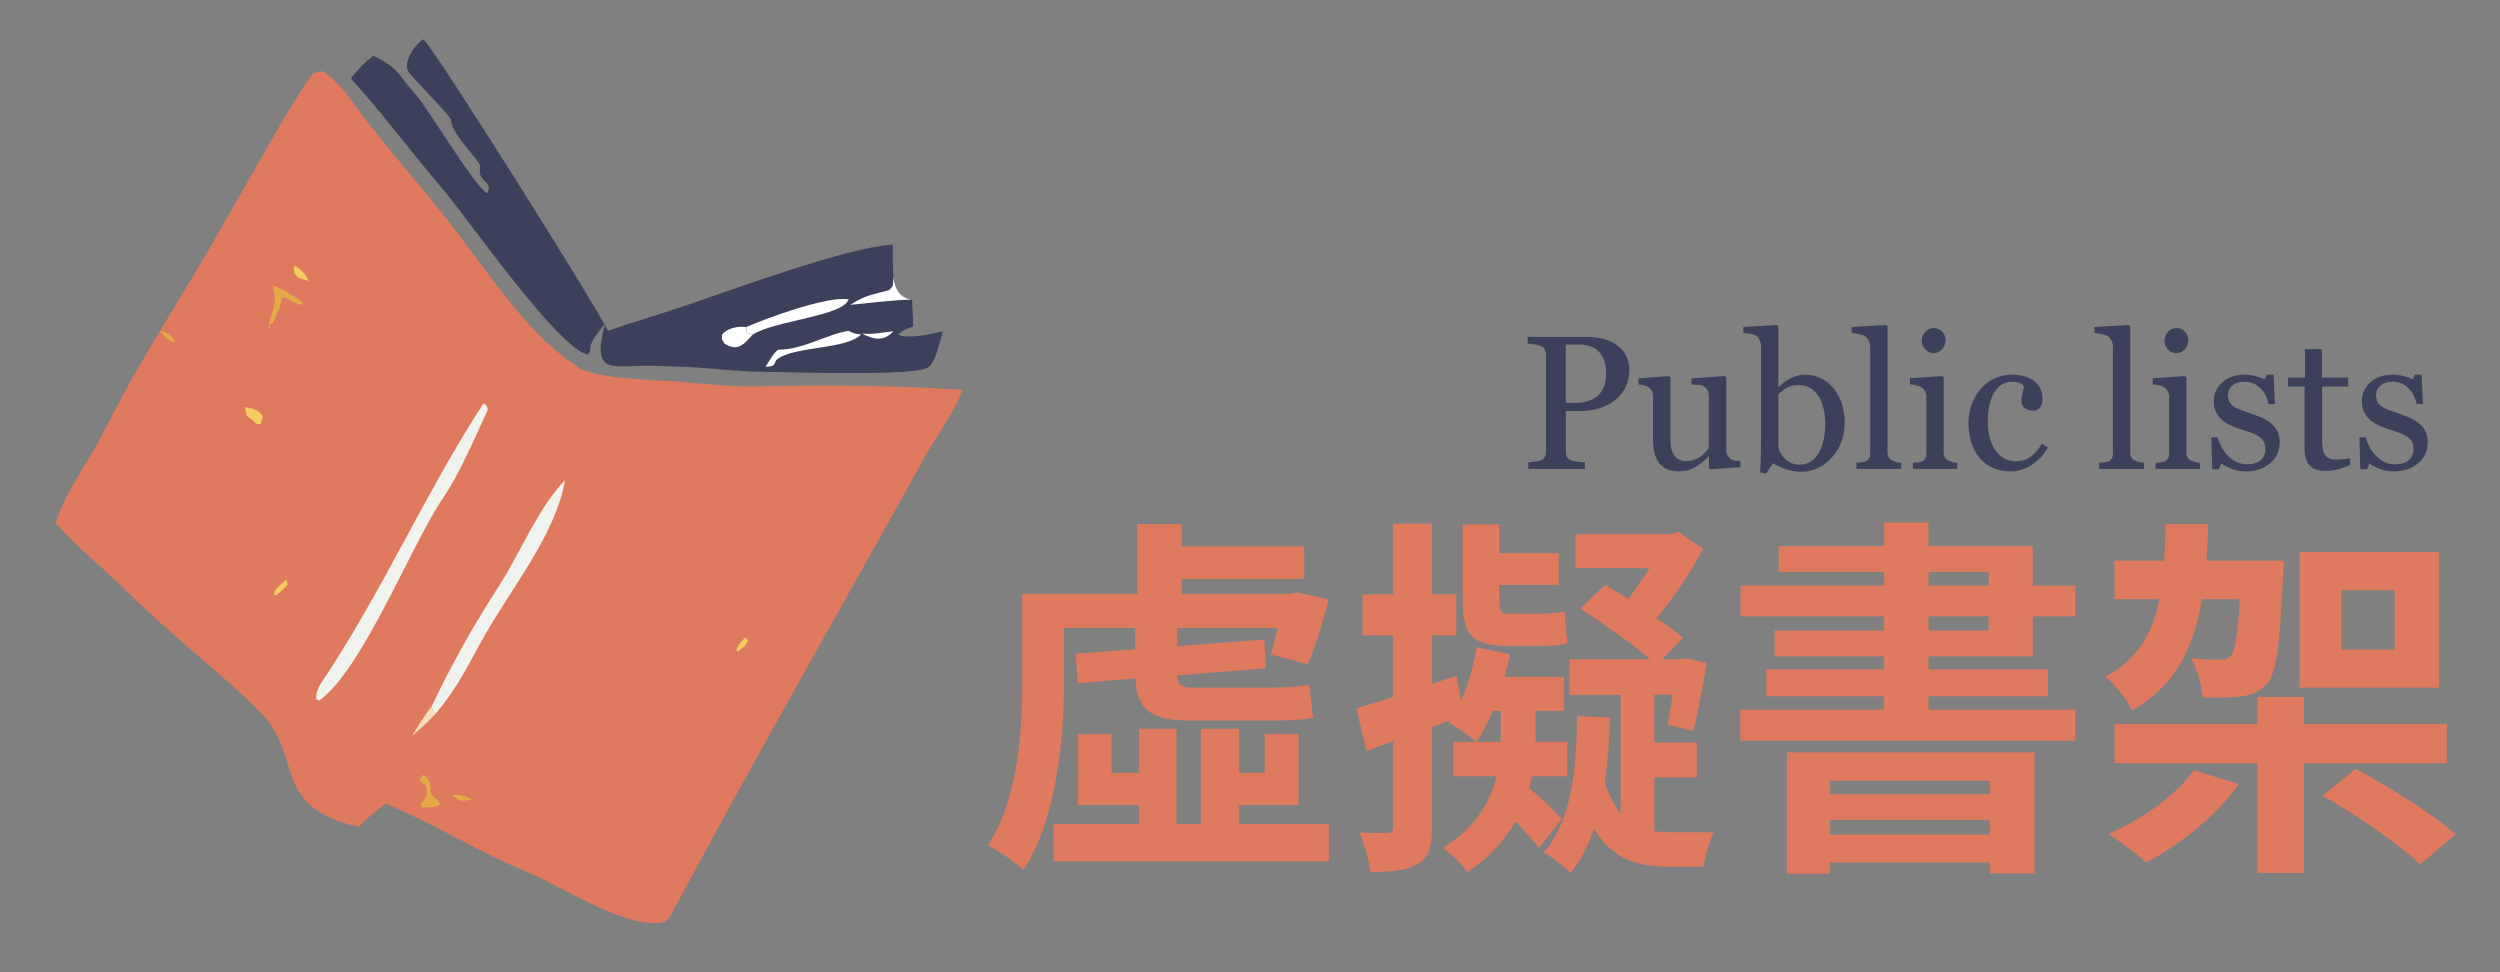 <?xml version="1.0" encoding="utf-8"?>
<!-- Generator: Adobe Illustrator 16.0.0, SVG Export Plug-In . SVG Version: 6.00 Build 0)  -->
<!DOCTYPE svg PUBLIC "-//W3C//DTD SVG 1.1//EN" "http://www.w3.org/Graphics/SVG/1.1/DTD/svg11.dtd">
<svg version="1.1" id="圖層_1" xmlns="http://www.w3.org/2000/svg" xmlns:xlink="http://www.w3.org/1999/xlink" x="0px" y="0px"
	 width="180px" height="70px" viewBox="0 0 180 70" enable-background="new 0 0 180 70" xml:space="preserve">
<rect x="0" y="0" width="180" height="70" fill="#808080" stroke="none"/>
<g>
	<path fill="#3D405B" d="M117.309,26.605c0,0.495-0.097,0.934-0.291,1.315c-0.194,0.382-0.463,0.698-0.807,0.947
		c-0.339,0.25-0.712,0.433-1.118,0.549s-0.837,0.174-1.292,0.174h-1.064v2.879c0,0.156,0.025,0.293,0.077,0.412
		s0.158,0.208,0.318,0.271c0.08,0.031,0.222,0.061,0.425,0.087c0.203,0.027,0.389,0.042,0.559,0.047v0.476h-4.077v-0.476
		c0.107-0.009,0.262-0.024,0.465-0.047c0.203-0.022,0.345-0.051,0.425-0.087c0.134-0.058,0.231-0.143,0.291-0.254
		c0.06-0.111,0.09-0.254,0.09-0.428v-6.856c0-0.156-0.022-0.296-0.067-0.422c-0.045-0.125-0.149-0.218-0.314-0.281
		c-0.17-0.058-0.338-0.1-0.506-0.124s-0.311-0.042-0.432-0.05v-0.476h4.338c0.884,0,1.602,0.213,2.153,0.64
		S117.309,25.896,117.309,26.605z M115.274,28.226c0.151-0.214,0.252-0.436,0.301-0.666c0.049-0.23,0.074-0.437,0.074-0.62
		c0-0.254-0.03-0.513-0.091-0.776c-0.06-0.264-0.164-0.493-0.311-0.69c-0.156-0.209-0.362-0.373-0.616-0.489
		c-0.254-0.116-0.571-0.174-0.951-0.174h-0.944v4.198h0.683c0.482,0,0.874-0.075,1.175-0.224S115.122,28.449,115.274,28.226z"/>
	<path fill="#3D405B" d="M125.303,33.642l-2.156,0.147l-0.101-0.094v-0.837h-0.04c-0.107,0.111-0.228,0.231-0.361,0.358
		c-0.134,0.127-0.288,0.242-0.461,0.345c-0.201,0.12-0.395,0.212-0.582,0.274s-0.452,0.094-0.795,0.094
		c-0.584,0-1.028-0.191-1.333-0.572c-0.305-0.381-0.458-0.935-0.458-1.662V28.54c0-0.161-0.03-0.295-0.091-0.405
		s-0.149-0.204-0.266-0.284c-0.081-0.054-0.182-0.093-0.303-0.117c-0.122-0.024-0.25-0.041-0.384-0.05v-0.442l2.203-0.161l0.1,0.094
		v4.586c0,0.478,0.107,0.837,0.321,1.078c0.214,0.241,0.471,0.361,0.77,0.361c0.246,0,0.464-0.038,0.656-0.113
		c0.192-0.076,0.353-0.165,0.482-0.268c0.121-0.093,0.227-0.192,0.318-0.297c0.091-0.104,0.162-0.202,0.211-0.291v-3.738
		c0-0.147-0.031-0.278-0.094-0.392c-0.063-0.113-0.15-0.21-0.261-0.291c-0.081-0.054-0.2-0.086-0.358-0.097
		c-0.158-0.011-0.336-0.021-0.532-0.03v-0.442l2.403-0.161l0.101,0.094v5.237c0,0.152,0.031,0.281,0.094,0.388
		c0.063,0.107,0.15,0.198,0.261,0.274c0.081,0.049,0.176,0.082,0.288,0.097c0.111,0.016,0.234,0.025,0.368,0.03V33.642z"/>
	<path fill="#3D405B" d="M132.815,30.455c0,0.991-0.313,1.824-0.938,2.498s-1.35,1.011-2.176,1.011
		c-0.361,0-0.718-0.056-1.068-0.167c-0.351-0.112-0.68-0.261-0.988-0.449l-0.495,0.77l-0.416-0.094
		c0.022-0.331,0.038-0.728,0.047-1.193c0.009-0.464,0.014-0.913,0.014-1.347v-6.539c0-0.151-0.035-0.303-0.104-0.455
		c-0.069-0.152-0.157-0.262-0.264-0.329c-0.085-0.058-0.227-0.102-0.425-0.13c-0.199-0.029-0.358-0.048-0.479-0.057v-0.429
		l2.423-0.147l0.094,0.1v4.352l0.047,0.014c0.277-0.295,0.579-0.516,0.907-0.663s0.651-0.221,0.968-0.221
		c0.812,0,1.491,0.321,2.035,0.964C132.543,28.587,132.815,29.424,132.815,30.455z M131.416,30.502c0-0.33-0.036-0.667-0.107-1.011
		s-0.183-0.643-0.335-0.897c-0.152-0.259-0.35-0.469-0.596-0.629s-0.54-0.241-0.884-0.241c-0.313,0-0.586,0.061-0.82,0.184
		c-0.234,0.123-0.445,0.289-0.633,0.499v3.843c0.027,0.107,0.08,0.232,0.158,0.375c0.078,0.143,0.184,0.279,0.318,0.408
		c0.134,0.125,0.286,0.227,0.455,0.305c0.17,0.078,0.377,0.117,0.623,0.117c0.544,0,0.984-0.263,1.319-0.79
		C131.249,32.138,131.416,31.417,131.416,30.502z"/>
	<path fill="#3D405B" d="M136.886,33.763h-3.22v-0.442c0.103-0.009,0.212-0.019,0.328-0.03c0.116-0.011,0.212-0.028,0.288-0.05
		c0.125-0.04,0.219-0.11,0.281-0.211s0.094-0.231,0.094-0.392v-7.651c0-0.161-0.035-0.312-0.104-0.452
		c-0.069-0.141-0.16-0.251-0.271-0.332c-0.08-0.054-0.228-0.103-0.442-0.147c-0.214-0.045-0.386-0.072-0.516-0.081v-0.429
		l2.484-0.147l0.094,0.1v9.059c0,0.156,0.029,0.285,0.087,0.385c0.058,0.101,0.152,0.178,0.281,0.231
		c0.098,0.045,0.195,0.078,0.291,0.101c0.096,0.022,0.204,0.038,0.325,0.047V33.763z"/>
	<path fill="#3D405B" d="M140.917,33.763h-3.187v-0.442c0.103-0.009,0.208-0.018,0.318-0.027c0.109-0.009,0.204-0.026,0.285-0.053
		c0.125-0.04,0.217-0.11,0.278-0.211c0.06-0.1,0.09-0.23,0.09-0.391v-4.073c0-0.143-0.032-0.273-0.097-0.391
		c-0.064-0.118-0.155-0.217-0.271-0.297c-0.085-0.054-0.208-0.099-0.368-0.137s-0.308-0.062-0.442-0.07v-0.442l2.33-0.147
		l0.094,0.094v5.383c0,0.156,0.03,0.286,0.09,0.388c0.06,0.103,0.154,0.179,0.283,0.228c0.098,0.041,0.193,0.073,0.286,0.097
		c0.093,0.025,0.198,0.042,0.313,0.05V33.763z M140.08,24.476c0,0.254-0.084,0.477-0.251,0.667
		c-0.167,0.189-0.374,0.284-0.619,0.284c-0.228,0-0.425-0.09-0.592-0.271c-0.167-0.181-0.251-0.387-0.251-0.619
		c0-0.246,0.084-0.46,0.251-0.643c0.167-0.183,0.365-0.274,0.592-0.274c0.254,0,0.463,0.086,0.626,0.258
		S140.08,24.249,140.08,24.476z"/>
	<path fill="#3D405B" d="M144.787,33.937c-0.955,0-1.703-0.317-2.243-0.951c-0.54-0.634-0.81-1.484-0.81-2.551
		c0-0.464,0.073-0.898,0.218-1.302c0.145-0.404,0.356-0.771,0.633-1.102c0.263-0.317,0.593-0.572,0.991-0.767
		c0.397-0.194,0.83-0.291,1.299-0.291c0.647,0,1.174,0.155,1.58,0.465s0.609,0.733,0.609,1.269c0,0.224-0.054,0.421-0.161,0.593
		s-0.284,0.258-0.529,0.258c-0.264,0-0.468-0.067-0.613-0.2c-0.145-0.134-0.218-0.283-0.218-0.447c0-0.2,0.027-0.406,0.081-0.617
		c0.054-0.211,0.085-0.366,0.094-0.464c-0.08-0.138-0.199-0.23-0.357-0.277c-0.158-0.047-0.328-0.07-0.511-0.07
		c-0.214,0-0.417,0.046-0.611,0.137c-0.193,0.092-0.382,0.26-0.564,0.505c-0.165,0.224-0.298,0.525-0.401,0.904
		s-0.153,0.833-0.153,1.359c0,0.83,0.184,1.508,0.551,2.032s0.85,0.787,1.447,0.787c0.432,0,0.794-0.105,1.086-0.316
		s0.563-0.527,0.812-0.949l0.428,0.281c-0.295,0.527-0.683,0.944-1.165,1.252C145.798,33.783,145.3,33.937,144.787,33.937z"/>
	<path fill="#3D405B" d="M154.361,33.763h-3.221v-0.442c0.103-0.009,0.212-0.019,0.328-0.03c0.116-0.011,0.212-0.028,0.288-0.05
		c0.125-0.04,0.219-0.11,0.281-0.211s0.094-0.231,0.094-0.392v-7.651c0-0.161-0.034-0.312-0.104-0.452s-0.16-0.251-0.271-0.332
		c-0.08-0.054-0.228-0.103-0.441-0.147c-0.215-0.045-0.387-0.072-0.516-0.081v-0.429l2.483-0.147l0.094,0.1v9.059
		c0,0.156,0.029,0.285,0.087,0.385c0.059,0.101,0.152,0.178,0.281,0.231c0.099,0.045,0.195,0.078,0.292,0.101
		c0.096,0.022,0.204,0.038,0.324,0.047V33.763z"/>
	<path fill="#3D405B" d="M158.392,33.763h-3.188v-0.442c0.103-0.009,0.209-0.018,0.318-0.027c0.109-0.009,0.204-0.026,0.284-0.053
		c0.125-0.04,0.218-0.11,0.278-0.211c0.061-0.1,0.09-0.23,0.09-0.391v-4.073c0-0.143-0.032-0.273-0.097-0.391
		s-0.155-0.217-0.271-0.297c-0.084-0.054-0.207-0.099-0.368-0.137c-0.16-0.038-0.308-0.062-0.441-0.07v-0.442l2.33-0.147
		l0.094,0.094v5.383c0,0.156,0.029,0.286,0.09,0.388c0.06,0.103,0.153,0.179,0.282,0.228c0.098,0.041,0.192,0.073,0.286,0.097
		c0.093,0.025,0.197,0.042,0.313,0.05V33.763z M157.555,24.476c0,0.254-0.084,0.477-0.251,0.667
		c-0.168,0.189-0.374,0.284-0.619,0.284c-0.229,0-0.426-0.09-0.593-0.271c-0.168-0.181-0.251-0.387-0.251-0.619
		c0-0.246,0.083-0.46,0.251-0.643c0.167-0.183,0.364-0.274,0.593-0.274c0.254,0,0.463,0.086,0.626,0.258
		C157.473,24.049,157.555,24.249,157.555,24.476z"/>
	<path fill="#3D405B" d="M163.567,30.529c0.183,0.161,0.323,0.346,0.422,0.556c0.098,0.21,0.147,0.467,0.147,0.77
		c0,0.612-0.229,1.111-0.687,1.5c-0.458,0.388-1.05,0.583-1.777,0.583c-0.384,0-0.738-0.069-1.062-0.208
		c-0.323-0.138-0.555-0.265-0.693-0.381l-0.134,0.435h-0.502l-0.067-2.296h0.463c0.035,0.175,0.111,0.378,0.228,0.611
		c0.115,0.233,0.256,0.443,0.422,0.631c0.174,0.197,0.382,0.363,0.626,0.498c0.243,0.134,0.517,0.201,0.82,0.201
		c0.428,0,0.758-0.098,0.99-0.293s0.349-0.475,0.349-0.838c0-0.188-0.037-0.349-0.11-0.485c-0.074-0.136-0.183-0.255-0.325-0.358
		c-0.147-0.103-0.328-0.195-0.542-0.278c-0.215-0.083-0.453-0.164-0.717-0.244c-0.21-0.063-0.443-0.148-0.699-0.258
		c-0.257-0.109-0.477-0.238-0.66-0.385c-0.196-0.156-0.356-0.348-0.481-0.576s-0.188-0.496-0.188-0.803
		c0-0.54,0.2-0.998,0.603-1.373c0.401-0.375,0.939-0.563,1.613-0.563c0.259,0,0.523,0.033,0.794,0.101
		c0.27,0.067,0.489,0.147,0.659,0.241l0.154-0.348h0.481l0.101,2.123h-0.462c-0.094-0.475-0.296-0.862-0.606-1.16
		c-0.31-0.298-0.688-0.447-1.135-0.447c-0.365,0-0.653,0.092-0.863,0.276c-0.21,0.185-0.314,0.407-0.314,0.667
		c0,0.201,0.034,0.369,0.104,0.502s0.173,0.248,0.312,0.341c0.134,0.089,0.302,0.173,0.505,0.251
		c0.203,0.078,0.454,0.167,0.754,0.265c0.294,0.094,0.572,0.203,0.833,0.328C163.183,30.239,163.397,30.377,163.567,30.529z"/>
	<path fill="#3D405B" d="M169.212,33.475c-0.29,0.121-0.564,0.222-0.823,0.305s-0.576,0.124-0.951,0.124
		c-0.554,0-0.943-0.14-1.168-0.418c-0.226-0.279-0.338-0.673-0.338-1.182v-4.473h-1.192v-0.643h1.219v-2.056h1.219v2.056h1.895
		v0.643h-1.882v3.689c0,0.277,0.011,0.508,0.03,0.693c0.021,0.185,0.068,0.347,0.145,0.485c0.071,0.129,0.178,0.228,0.321,0.294
		c0.143,0.067,0.335,0.101,0.575,0.101c0.112,0,0.276-0.01,0.492-0.03c0.217-0.02,0.369-0.046,0.459-0.077V33.475z"/>
	<path fill="#3D405B" d="M174.227,30.529c0.183,0.161,0.323,0.346,0.422,0.556c0.098,0.21,0.147,0.467,0.147,0.77
		c0,0.612-0.229,1.111-0.687,1.5c-0.458,0.388-1.05,0.583-1.777,0.583c-0.384,0-0.738-0.069-1.062-0.208
		c-0.323-0.138-0.555-0.265-0.693-0.381l-0.134,0.435h-0.502l-0.067-2.296h0.463c0.035,0.175,0.111,0.378,0.228,0.611
		c0.115,0.233,0.256,0.443,0.422,0.631c0.174,0.197,0.382,0.363,0.626,0.498c0.243,0.134,0.517,0.201,0.82,0.201
		c0.428,0,0.758-0.098,0.99-0.293s0.349-0.475,0.349-0.838c0-0.188-0.037-0.349-0.11-0.485c-0.074-0.136-0.183-0.255-0.325-0.358
		c-0.147-0.103-0.328-0.195-0.542-0.278c-0.215-0.083-0.453-0.164-0.717-0.244c-0.21-0.063-0.443-0.148-0.699-0.258
		c-0.257-0.109-0.477-0.238-0.66-0.385c-0.196-0.156-0.356-0.348-0.481-0.576s-0.188-0.496-0.188-0.803
		c0-0.54,0.2-0.998,0.603-1.373c0.401-0.375,0.939-0.563,1.613-0.563c0.259,0,0.523,0.033,0.794,0.101
		c0.27,0.067,0.489,0.147,0.659,0.241l0.154-0.348h0.481l0.101,2.123h-0.462c-0.094-0.475-0.296-0.862-0.606-1.16
		c-0.31-0.298-0.688-0.447-1.135-0.447c-0.365,0-0.653,0.092-0.863,0.276c-0.21,0.185-0.314,0.407-0.314,0.667
		c0,0.201,0.034,0.369,0.104,0.502s0.173,0.248,0.312,0.341c0.134,0.089,0.302,0.173,0.505,0.251
		c0.203,0.078,0.454,0.167,0.754,0.265c0.294,0.094,0.572,0.203,0.833,0.328C173.842,30.239,174.057,30.377,174.227,30.529z"/>
</g>
<g>
	<path fill="#E07A5F" d="M76.61,48.949c0,3.981-0.458,9.926-2.933,13.693c-0.538-0.511-1.829-1.453-2.556-1.749
		c2.26-3.47,2.475-8.447,2.475-11.971v-6.161h8.286v-5.03h3.201v1.614h8.824v2.34h-8.824v1.076h7.801l0.511-0.107l2.26,0.511
		c-0.403,1.641-0.968,3.497-1.506,4.654l-2.664-0.7c0.188-0.538,0.35-1.21,0.511-1.91h-7.236v1.318l6.268-0.484l0.134,2.071
		l-6.402,0.511c0.027,0.619,0.215,0.888,1.103,0.888h5.192c0.941,0,2.556-0.054,3.201-0.215c0.107,0.834,0.188,1.722,0.296,2.367
		c-0.646,0.188-2.071,0.215-3.255,0.215h-5.676c-2.878,0-3.766-0.888-3.874-3.04l-4.143,0.35l-0.161-2.125l4.304-0.323v-1.533H76.61
		V48.949z M95.683,59.333v2.69H75.857v-2.69h6.16V57.96h-4.412v-5.111h2.421v2.798h1.991v-3.174h2.69v6.86h1.749v-6.86H89.2v3.174
		h1.856v-2.798h2.448v5.111H89.2v1.372H95.683z"/>
	<path fill="#E07A5F" d="M110.798,61.054c-0.376-0.511-1.022-1.237-1.668-1.91c-0.753,1.318-1.856,2.556-3.47,3.659
		c-0.376-0.565-1.184-1.345-1.775-1.749c2.421-1.479,3.443-3.417,3.874-5.165h-3.12v-2.475h3.416v-0.35v-1.883h-0.565
		c-0.35,0.833-0.753,1.587-1.184,2.232c-0.457-0.376-1.426-1.076-1.991-1.399l0.108-0.161l-1.318,0.511v7.156
		c0,1.426-0.215,2.179-0.995,2.663c-0.753,0.484-1.856,0.592-3.443,0.592c-0.081-0.753-0.431-1.991-0.78-2.825
		c0.888,0.027,1.722,0.027,2.018,0.027s0.403-0.107,0.403-0.457V53.36l-1.91,0.7l-0.753-3.067c0.78-0.215,1.668-0.484,2.663-0.807
		v-4.438h-2.206v-2.959h2.206v-5.084h2.798v5.084h1.749v2.959h-1.749v3.497l1.749-0.592l0.35,1.829
		c0.484-1.184,0.888-2.529,1.129-3.874l2.395,0.511c-0.108,0.538-0.242,1.076-0.404,1.614h4.277v2.448h-2.044v1.937v0.296h2.287
		v2.475h-2.556c-0.054,0.269-0.107,0.565-0.188,0.861c0.861,0.699,1.883,1.641,2.34,2.233L110.798,61.054z M108.431,46.5
		c-2.556,0-3.121-0.941-3.121-3.362v-5.38h2.636v2.071h4.277v2.287h-4.277v1.022c0,0.78,0.081,1.049,0.592,1.049h2.421
		c0.484,0,1.264-0.054,1.694-0.161c0.027,0.672,0.108,1.667,0.215,2.287c-0.43,0.161-1.184,0.188-1.883,0.188H108.431z
		 M123.388,59.924c-0.323,0.592-0.646,1.775-0.727,2.475h-2.528c-2.233,0-4.063-0.538-5.38-2.744
		c-0.377,1.237-0.941,2.26-1.668,3.201c-0.376-0.403-1.372-1.184-1.937-1.479c1.937-2.179,2.34-5.622,2.421-9.819l2.367,0.107
		c-0.054,1.695-0.188,3.228-0.403,4.681c0.323,0.941,0.699,1.667,1.157,2.206v-8.527h-3.686v-2.556h5.811
		c-1.264-1.103-3.417-2.583-5.031-3.659l1.803-1.695c0.511,0.296,1.076,0.646,1.641,0.995c0.538-0.646,1.049-1.426,1.534-2.206
		h-5.327v-2.448h6.94l0.458-0.161l1.802,1.21c-0.888,1.695-2.152,3.524-3.362,5.003c0.753,0.511,1.426,0.996,1.91,1.399
		l-1.506,1.561h1.318l0.376-0.081l1.506,0.35c-0.269,1.694-0.646,3.658-0.968,4.896l-1.83-0.458c0.108-0.565,0.215-1.345,0.35-2.152
		h-1.318v3.443h3.067v2.501h-3.067v3.874c0.376,0.054,0.807,0.081,1.21,0.081H123.388z"/>
	<path fill="#E07A5F" d="M138.853,47.254v0.941h8.608v1.937h-8.608v0.968h10.572v2.233h-24.13v-2.233h10.357v-0.968h-8.474v-1.937
		h8.474v-0.941h-7.882v-1.856h7.882v-1.022h-10.33v-2.206h10.33v-0.995h-7.586v-1.856h7.586v-1.695h3.201v1.695h7.505v2.852h3.066
		v2.206h-3.066v2.878H138.853z M128.657,54.167h17.836v8.716h-3.229v-0.78h-11.514v0.807h-3.094V54.167z M131.751,56.212v0.968
		h11.514v-0.968H131.751z M143.265,60.086v-1.049h-11.514v1.049H143.265z M138.853,42.169h4.331v-0.995h-4.331V42.169z
		 M138.853,45.397h4.331v-1.022h-4.331V45.397z"/>
	<path fill="#E07A5F" d="M158.541,43.138c-0.592,3.497-1.883,6.214-5.03,8.016c-0.35-0.753-1.237-1.91-1.91-2.421
		c2.367-1.318,3.39-3.147,3.874-5.595h-3.229v-2.771h3.578c0.054-0.834,0.08-1.695,0.107-2.636h3.066
		c-0.026,0.915-0.08,1.775-0.134,2.636h5.568c0,0-0.027,0.753-0.054,1.13c-0.216,4.788-0.458,6.887-1.104,7.667
		c-0.538,0.619-1.103,0.861-1.829,0.968c-0.619,0.107-1.722,0.107-2.852,0.081c-0.081-0.888-0.403-2.044-0.834-2.825
		c0.915,0.108,1.695,0.108,2.071,0.108c0.377,0.027,0.592-0.054,0.808-0.296c0.296-0.35,0.483-1.426,0.618-4.062H158.541z
		 M161.178,56.454c-1.614,2.313-4.277,4.385-6.646,5.649c-0.618-0.565-1.99-1.587-2.717-2.072c2.448-1.049,4.843-2.744,6.134-4.573
		L161.178,56.454z M165.885,54.948v7.909h-3.336v-7.909h-10.303v-2.825h10.303v-1.937h3.336v1.937h10.276v2.825H165.885z
		 M175.597,49.514h-10.034v-9.765h10.034V49.514z M169.598,55.351c2.367,1.264,5.595,3.282,7.209,4.708l-2.556,2.179
		c-1.452-1.426-4.573-3.551-7.021-4.95L169.598,55.351z M172.422,42.492h-3.847v4.277h3.847V42.492z"/>
</g>
<g>
	<path fill="#E07A5F" d="M23.09,5.148l0.072-0.022c0.364,0.049,1.504,1.229,1.758,1.588c2.368,3.352,5.122,6.323,7.635,9.555
		c2.799,3.6,5.506,7.983,9.372,10.365c1.616,0.563,3.445,0.62,5.139,0.748c2.358,0.055,4.992,0.499,7.333,0.444
		c5.081-0.118,9.824-0.071,14.899,0.238c-0.668,1.813-1.738,3.084-2.658,4.744c-6.142,11.074-12.431,22.028-18.407,33.205
		l-0.372,0.351c-2.482,0.729-7.492-2.598-9.864-3.563c-3.352-1.363-6.761-3.48-10.031-4.858l-0.184-0.076
		c-0.861,0.635-1.231,0.902-1.967,1.679c-6.481-1.567-3.833-5.026-7.115-8.309c-2.814-2.815-6.542-5.639-9.437-8.544
		c-1.73-1.737-3.545-3.099-5.262-5.042c0.854-2.53,2.441-4.465,3.591-6.787c2.214-4.466,4.875-8.498,7.37-12.767l5.342-9.321
		c0.588-1.009,1.517-2.494,2.213-3.484C22.742,5.236,22.933,5.188,23.09,5.148z"/>
	<path fill="#EFF2ED" d="M34.81,29.043c0.314,0.25,0.229,0.084,0.309,0.475c-0.991,2.093-1.96,4.482-3.253,6.39
		c-2.251,3.319-5.793,12.356-8.887,14.531l-0.204-0.106c-0.057-0.379,0.132-0.835,0.335-1.136
		C27.464,42.734,30.58,35.547,34.81,29.043z"/>
	<path fill="#EFF2ED" d="M31.05,50.915c1.553-3.25,3.003-5.812,4.934-8.82c1.512-2.356,2.738-5.481,4.696-7.525
		c-0.648,3.854-3.848,7.771-5.749,11.123c-1.309,2.308-1.871,3.66-3.575,5.712L31.05,50.915z"/>
	<path fill="#E4AA47" d="M19.625,20.543c0.624,0.224,1.615,0.795,2.147,1.211l-0.029,0.174c-0.375,0.043-0.907-0.345-1.274-0.558
		l-0.194,0.128l-0.115,0.612c-0.216,0.398-0.341,0.731-0.508,1.15l-0.212,0.089l-0.039,0.138l0.065,0.126l-0.123,0.067l-0.001,0.113
		C19.263,22.786,20.121,22.044,19.625,20.543z"/>
	<path fill="#E4AA47" d="M30.512,55.76c0.257,0.197,0.482,0.558,0.475,0.892c-0.021,0.846,0.419,0.692,0.717,1.253
		c-0.367,0.242-0.555,0.188-1.023,0.233l-0.3-0.004l-0.115-0.184c0.395-0.536,0.586-0.723,0.401-1.4
		c-0.333-0.241-0.266-0.123-0.447-0.456L30.512,55.76z"/>
	<path fill="#F4CD60" d="M17.663,29.321c0.473,0.042,1.03,0.221,1.265,0.677l-0.173,0.537l-0.321-0.019
		C17.902,29.796,17.756,30.39,17.663,29.321z"/>
	<path fill="#F1DEBB" d="M29.682,52.979c0.236-0.42,1.072-1.77,1.367-2.065l0.305,0.49C30.846,51.969,30.249,52.474,29.682,52.979z"
		/>
	<path fill="#F4CD60" d="M21.149,19.157c0.464,0.084,0.873,0.644,1.075,1.064c-0.314-0.062-0.469-0.128-0.769-0.234
		C21.098,19.542,21.22,19.798,21.149,19.157z"/>
	<path fill="#F4CD60" d="M20.597,41.76c0.108,0.134,0.044,0.037,0.117,0.331c-0.326,0.359-0.487,0.493-0.862,0.802l-0.131-0.141
		C19.828,42.329,20.226,42.093,20.597,41.76z"/>
	<path fill="#F4CD60" d="M53.666,45.887l0.182,0.204c-0.107,0.404-0.354,0.501-0.72,0.834l-0.102-0.117
		C53.103,46.401,53.349,46.251,53.666,45.887z"/>
	<path fill="#E4AA47" d="M32.554,57.218c0.667,0.015,0.866,0.043,1.456,0.342C33.225,57.682,33.156,57.778,32.554,57.218z"/>
	<path fill="#E4AA47" d="M11.523,23.823c0.645,0.125,0.773,0.294,1.116,0.835C11.989,24.448,11.912,24.364,11.523,23.823z"/>
	<path fill="#3D405B" d="M26.893,4.006c1.921,0.984,1.756,1.379,3.058,2.831c0.855,0.952,4.34,6.789,5.125,7.069
		c0.505-0.908-0.76-0.729-0.5-1.894c0.085-0.385-2.069-2.27-2.102-3.366c-0.008-0.283-2.759-3.006-3.045-3.466
		c-0.483-0.612,0.469-2.046,1.055-2.345c0.556,0.287,12.492,19.262,13.288,20.992c1.424-0.52,3.721-1.199,5.173-1.685
		c3.518-1.176,12-4.35,15.333-4.53c-0.008,0.82,0.006,1.527,0.042,2.347c0.091,0.826,0.493,1.527,1.351,1.619l0.089,1.931
		c-0.438,0.165-0.786,0.239-1.101,0.592c0.678,0.371,2.469-0.065,3.205-0.225c-0.188,0.615-0.518,2.24-1.051,2.58
		c-0.996,0.634-9.985,0.313-11.782,0.31c-1.492,0.018-3.625-0.225-5.176-0.329l-2.55-0.093c-3.152-0.121-4.809,0.918-3.718-3.097
		c-0.348,0.508-1.049,1.249-1.089,1.793c-0.029,0.386,0.045,0.194-0.169,0.501c-2.273-0.564-8.646-9.832-10.478-11.962
		c-2.056-2.39-4.447-5.604-6.593-7.929C25.898,4.891,26.112,4.608,26.893,4.006z"/>
	<path fill="#3D405B" d="M64.318,23.858l0.342,0.243c0.678,0.371,2.468-0.065,3.205-0.225c-0.188,0.615-0.518,2.24-1.051,2.58
		c-0.996,0.634-9.985,0.313-11.782,0.31l0.086-0.361c0.868,0.001,0.538-0.322,0.874-0.566c1.272-0.923,4.958-0.671,6.011-1.762
		l0.057-0.063C62.945,24.105,63.434,23.925,64.318,23.858z"/>
	<path fill="#FFFFFF" d="M62.061,24.014c0.885,0.091,1.373-0.089,2.257-0.156C63.632,24.621,62.857,24.441,62.061,24.014z"/>
	<path fill="#FFFFFF" d="M55.118,26.404c0.207-0.274,0.681-1.226,0.981-1.228c1.711-0.01,3.397-1.093,5.011-1.36
		c0.388,0.218,0.474,0.22,0.893,0.261c-1.053,1.09-4.74,0.838-6.011,1.762C55.656,26.082,55.985,26.405,55.118,26.404z"/>
	<path fill="#FFFFFF" d="M64.32,19.958c0.091,0.826,0.493,1.527,1.351,1.619c-1.268,0.006-3.157,0.243-4.453,0.375l0.09-0.057
		l0.151-0.091c0.959-0.594,1.48-0.604,2.559-0.914C64.378,20.519,64.264,20.643,64.32,19.958z"/>
	<path fill="#FFFFFF" d="M53.721,23.549c1.43-0.627,5.949-2.287,7.369-1.986c-0.354,1.202-5.408,1.527-6.891,2.533
		c-0.253-0.037-0.188-0.033-0.429-0.153L53.721,23.549z"/>
	<path fill="#FFFFFF" d="M54.199,24.096c-0.6,0.61-1.002,1.271-2.01,0.661c-0.266-0.411-0.212-0.194-0.202-0.663
		c0.355-0.478,1.185-0.633,1.733-0.544l0.049,0.394C54.011,24.063,53.946,24.059,54.199,24.096z"/>
</g>
<g>
</g>
<g>
</g>
<g>
</g>
<g>
</g>
<g>
</g>
<g>
</g>
<g>
</g>
<g>
</g>
<g>
</g>
<g>
</g>
<g>
</g>
<g>
</g>
<g>
</g>
<g>
</g>
<g>
</g>
</svg>

